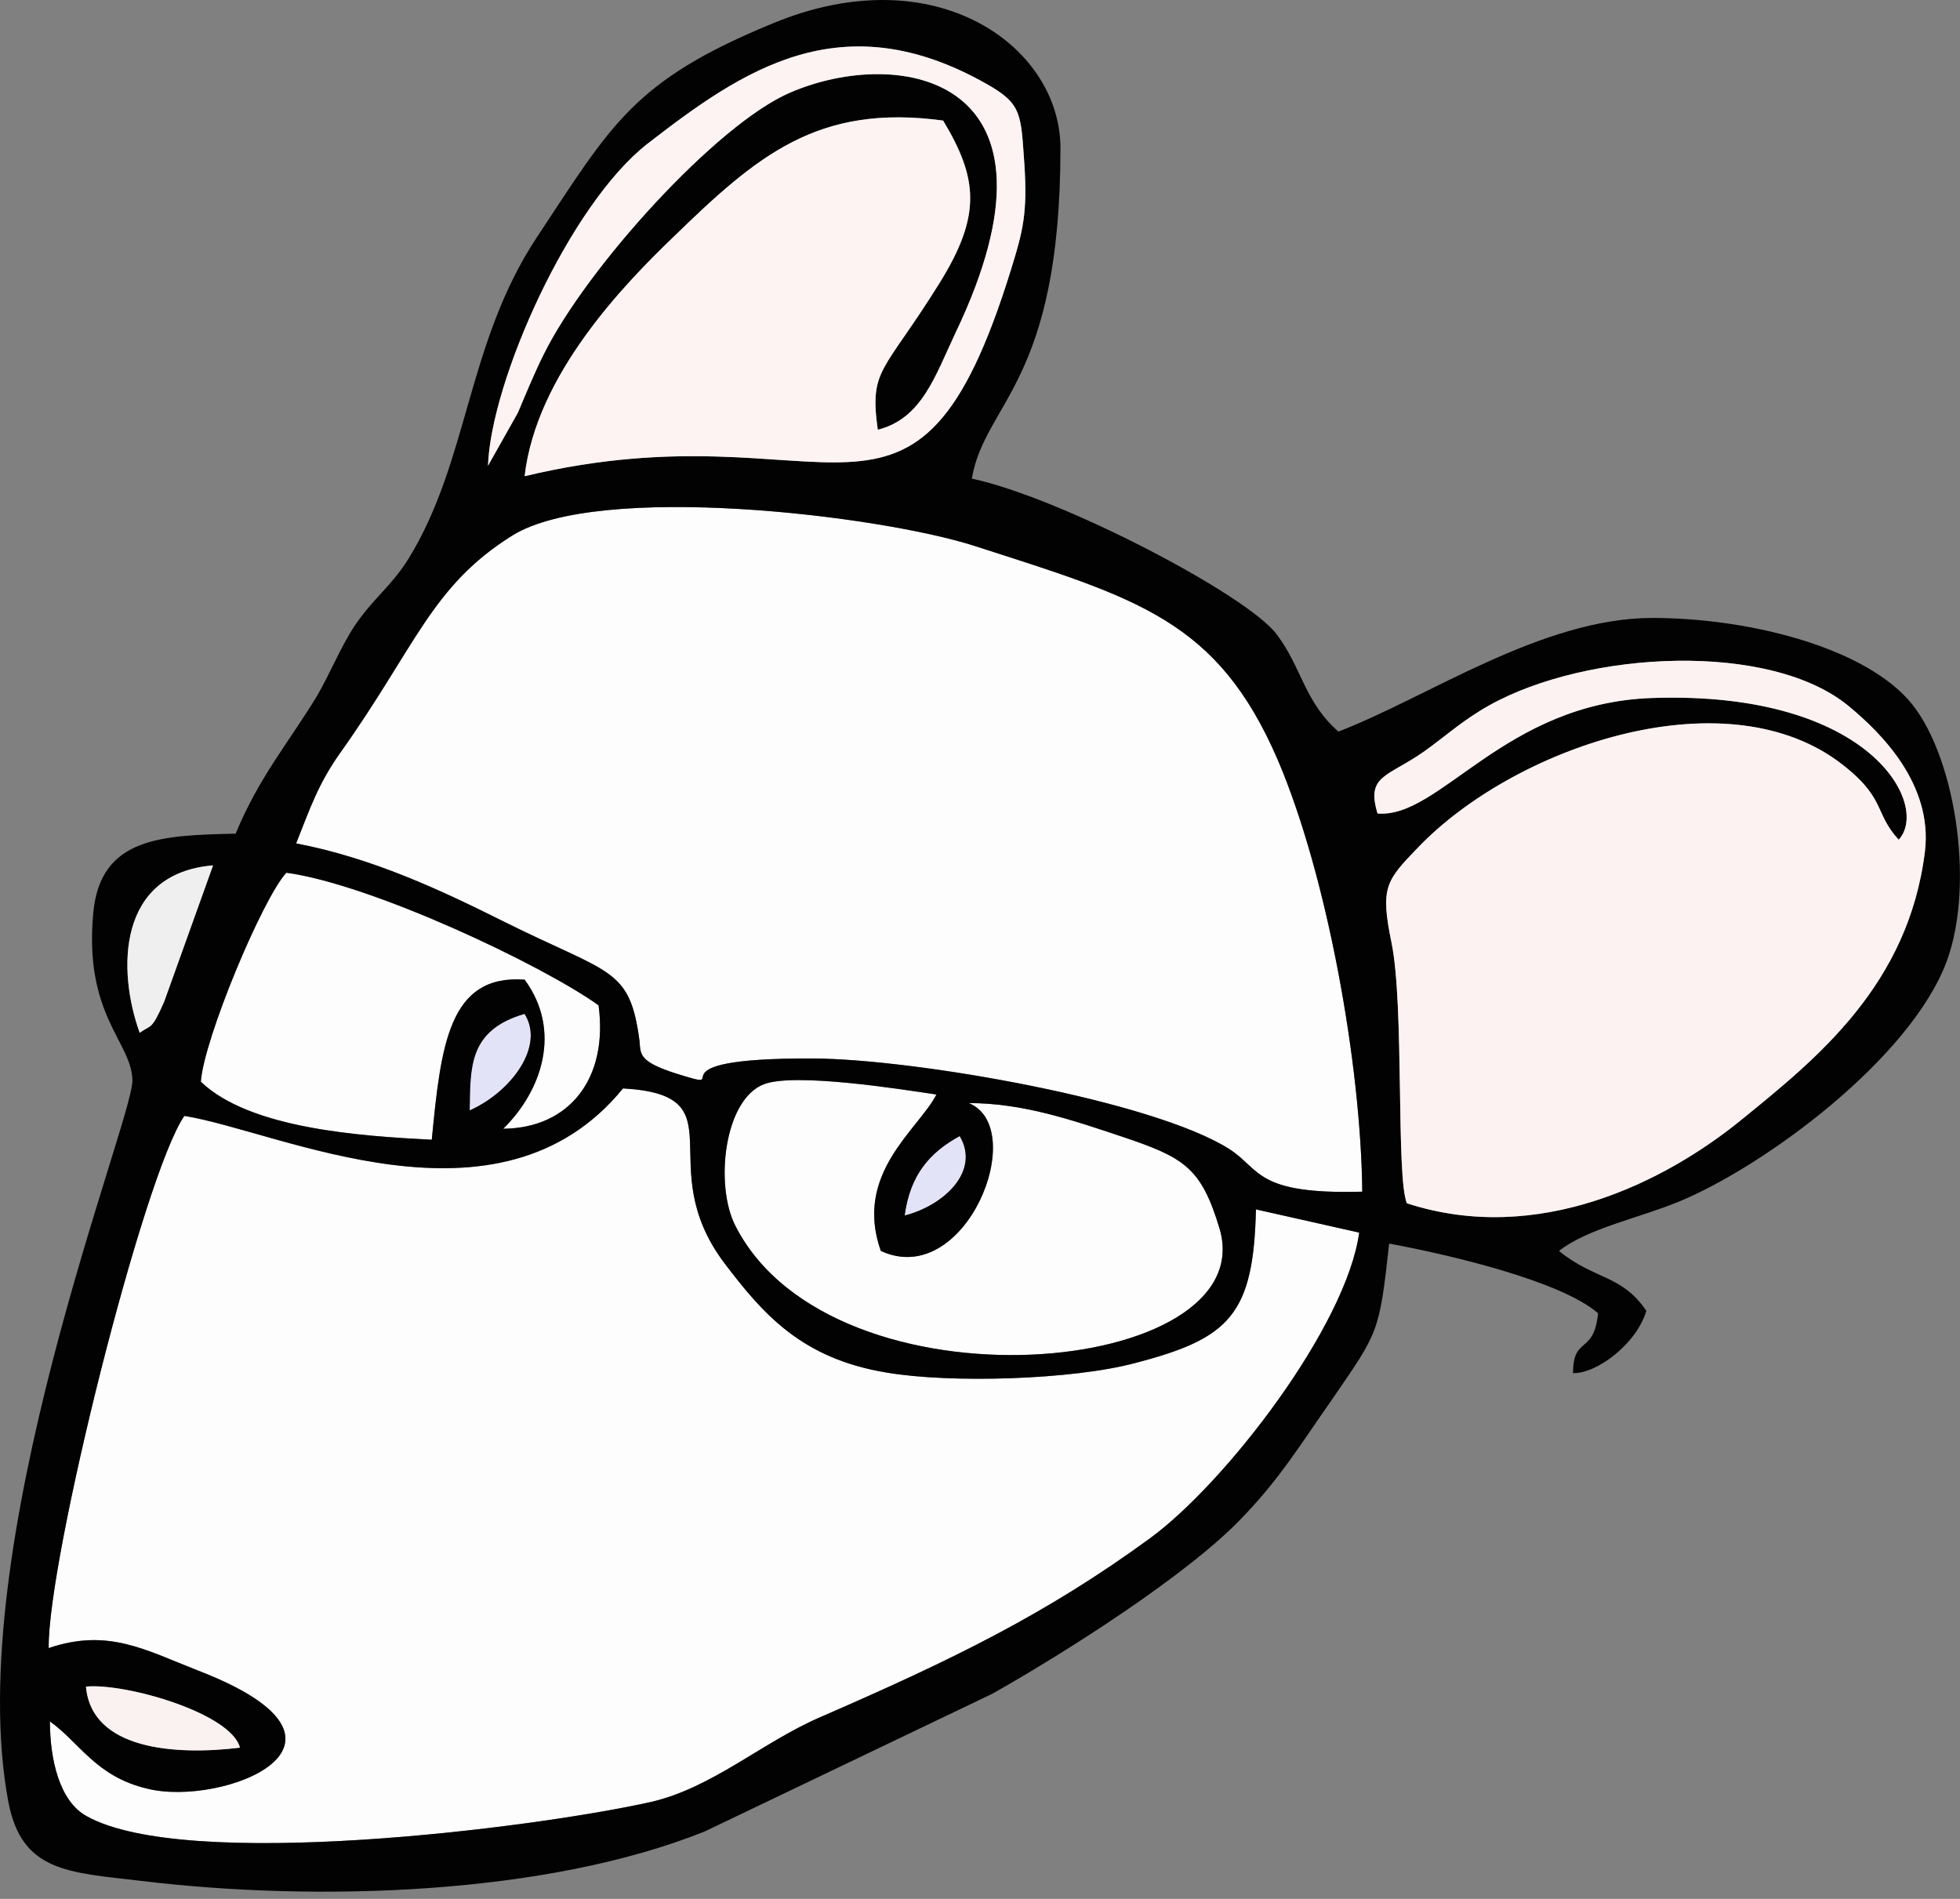 <svg width="256" height="248" viewBox="0 0 256 248" fill="none" xmlns="http://www.w3.org/2000/svg">
<rect x="0" y="0" width="256" height="248" fill="#808080" stroke="none"/>
<g clip-path="url(#clip0_1_2873)">
<path d="M61.342 145.021C66.747 142.627 71.213 136.642 68.51 132.413C61.107 134.568 61.46 139.515 61.342 145.021Z" fill="#E3E3F8"/>
<path d="M118.159 158.747C123.223 157.47 128.085 153.001 125.35 148.373C121.4 150.528 118.868 153.48 118.159 158.747Z" fill="#E3E3F8"/>
<path d="M6.521 224.819C6.521 229.847 7.798 235.273 11.309 237.188C24.236 244.45 69.561 238.784 84.963 235.353C93.022 233.517 99.566 227.532 107.146 224.261C124.223 216.839 136.592 210.855 150.237 200.88C160.132 193.618 175.852 173.19 177.528 160.981L164.042 157.948C163.723 171.674 160.611 174.786 148.402 177.978C140.183 180.212 124.143 180.691 115.765 179.255C104.673 177.419 99.645 171.594 94.618 164.971C84.883 152.043 96.773 143.026 81.372 142.148C65.173 162.018 36.605 147.734 24.077 145.739C18.73 153.48 6.202 203.753 6.36 215.243C14.102 212.61 18.97 215.483 25.912 218.196C50.49 227.692 29.024 236.071 19.209 233.597C12.506 232.001 10.431 227.612 6.521 224.819Z" fill="#FDFDFD"/>
<path d="M38.68 110.149C48.654 112.064 57.512 116.214 65.971 120.443C79.776 127.306 82.249 126.348 83.526 135.924C83.686 137.68 83.367 138.637 88.394 140.233C96.853 142.867 83.526 138.158 106.189 138.238C119.675 138.318 150.557 143.744 160.531 150.048C164.681 152.682 163.883 156.033 177.927 155.634C177.768 139.116 173.379 114.458 166.915 99.297C159.015 80.943 148.562 78.15 127.256 71.288C114.807 67.298 78.26 62.909 66.928 69.931C56.315 76.554 54.32 84.454 44.425 98.339C41.552 102.409 40.515 105.521 38.68 110.149Z" fill="#FDFDFD"/>
<path d="M126.537 144.064C134.517 147.336 126.138 168.482 115.046 163.375C111.455 153.241 119.994 147.495 122.308 142.947C117.52 142.229 103.874 140.074 99.805 141.59C94.538 143.585 93.341 154.837 96.054 160.103C108.822 185.16 165.239 179.813 159.254 160.343C156.86 152.443 154.626 151.166 146.566 148.453C140.103 146.298 133.639 144.064 126.537 144.064Z" fill="#FDFDFD"/>
<path d="M26.231 141.27C32.615 147.415 47.058 148.372 56.395 148.851C57.592 136.483 58.629 127.226 68.524 127.944C73.392 134.567 70.838 142.388 65.731 147.415C74.429 147.335 79.456 140.792 78.18 131.296C70.838 126.029 48.574 115.496 37.403 113.979C34.291 117.331 26.63 135.685 26.231 141.27Z" fill="#FDFDFD"/>
<path d="M11.229 220.271C16.496 219.792 30.221 223.782 31.338 228.25C22.8 229.288 11.947 228.49 11.229 220.271ZM6.521 224.819C10.431 227.612 12.506 232.001 19.209 233.597C29.024 236.071 50.49 227.692 25.912 218.196C18.97 215.483 14.102 212.61 6.36 215.243C6.202 203.752 18.73 153.48 24.077 145.739C36.605 147.734 65.173 162.018 81.372 142.148C96.773 143.026 84.883 152.043 94.618 164.971C99.645 171.594 104.673 177.419 115.765 179.254C124.143 180.691 140.183 180.212 148.402 177.978C160.611 174.786 163.723 171.674 164.042 157.948L177.528 160.981C175.853 173.19 160.132 193.618 150.237 200.88C136.592 210.855 124.223 216.839 107.146 224.261C99.566 227.532 93.022 233.517 84.963 235.353C69.561 238.784 24.236 244.449 11.309 237.188C7.798 235.273 6.521 229.846 6.521 224.819ZM118.159 158.746C118.868 153.48 121.4 150.527 125.35 148.373C128.085 153.001 123.223 157.47 118.159 158.746ZM126.537 144.064C133.639 144.064 140.103 146.298 146.567 148.452C154.626 151.166 156.861 152.442 159.255 160.342C165.239 179.813 108.822 185.16 96.055 160.103C93.341 154.836 94.538 143.585 99.805 141.59C103.875 140.074 117.52 142.228 122.308 142.946C119.994 147.495 111.455 153.24 115.046 163.375C126.138 168.482 134.517 147.335 126.537 144.064ZM61.342 145.021C61.46 139.515 61.107 134.568 68.51 132.413C71.213 136.642 66.747 142.627 61.342 145.021ZM26.231 141.271C26.63 135.685 34.291 117.331 37.403 113.98C48.575 115.496 70.838 126.029 78.18 131.296C79.457 140.792 74.429 147.335 65.731 147.415C70.838 142.388 73.392 134.568 68.524 127.944C58.629 127.226 57.592 136.483 56.395 148.851C47.059 148.373 32.615 147.415 26.231 141.271ZM18.251 134.887C15.299 126.747 15.299 114.059 27.827 113.022L21.443 130.817C19.767 134.647 19.767 133.77 18.251 134.887ZM38.68 110.149C40.515 105.521 41.552 102.409 44.425 98.339C54.32 84.454 56.315 76.554 66.928 69.931C78.26 62.909 114.807 67.298 127.256 71.288C148.562 78.15 159.015 80.943 166.915 99.297C173.379 114.458 177.768 139.116 177.927 155.634C163.883 156.033 164.681 152.682 160.531 150.048C150.557 143.744 119.675 138.318 106.189 138.238C83.526 138.158 96.852 142.867 88.394 140.233C83.367 138.637 83.686 137.68 83.526 135.924C82.249 126.348 79.776 127.306 65.971 120.443C57.512 116.214 48.654 112.065 38.68 110.149ZM179.922 106.239C178.406 101.212 181.199 101.531 186.067 98.1C188.86 96.105 191.094 94.03 194.525 92.115C207.373 84.933 231.312 83.736 241.526 92.275C245.676 95.706 252.459 102.409 251.421 111.187C249.267 128.663 237.297 138.238 227.482 146.218C217.507 154.357 200.909 162.736 183.753 157.15C182.316 153.639 183.433 131.376 181.758 123.156C180.241 115.815 181.039 115.017 185.269 110.628C197.717 97.701 224.689 88.285 240.01 99.377C246.474 104.165 244.638 106 247.99 109.671C252.139 105.202 244.399 90.2 215.831 91.157C196.44 91.796 188.062 106.957 179.922 106.239ZM63.736 60.834C64.135 49.742 74.349 26.76 84.564 18.781C96.932 9.205 109.86 0.188 128.851 10.96C133.56 13.594 133.32 14.95 133.799 21.494C134.198 27.798 133.639 30.112 132.043 35.219C119.435 75.916 108.902 52.535 68.524 62.191C70.04 48.944 81.531 37.134 87.915 30.99C98.847 20.377 106.747 13.514 123.186 15.748C127.734 23.329 128.213 28.117 122.707 36.974C115.366 48.785 113.53 48.066 114.647 56.126C120.393 54.69 122.148 49.104 124.782 43.518C140.821 10.003 117.52 5.933 103.236 12.078C93.66 16.147 76.584 34.98 70.998 46.311C69.881 48.545 68.684 51.418 67.646 53.892L63.736 60.834ZM126.936 62.51C128.612 52.535 138.507 50.061 138.507 19.339C138.507 6.093 122.228 -5.797 100.922 3.06C82.648 10.561 79.856 16.307 70.12 30.99C60.943 44.874 61.263 60.116 53.362 72.963C51.048 76.634 48.974 77.911 46.42 81.582C44.585 84.295 43.228 87.726 41.393 90.918C37.642 97.062 33.812 101.531 30.78 108.873C21.204 109.112 13.144 109.272 12.187 119.167C10.91 132.732 17.294 136.084 17.294 141.191C17.214 146.697 -5.129 202.236 1.095 235.353C2.85 244.449 8.835 244.529 18.411 245.646C41.473 248.439 71.397 247.482 92.065 239.183L129.57 221.228C139.066 215.882 155.025 205.747 162.127 198.326C167.155 193.139 169.788 188.75 174.097 182.606C180.002 173.988 180.162 174.147 181.438 162.417C189.259 163.853 203.862 167.285 208.729 171.514C208.171 177.02 205.458 174.387 205.458 179.334C208.57 179.414 213.757 175.504 215.033 171.195C211.762 166.407 208.33 167.205 203.622 163.375C207.373 160.422 214.156 159.066 219.342 156.911C230.514 152.283 249.586 138.238 254.294 125.471C258.045 115.177 255.252 98.02 249.187 91.317C242.803 84.295 227.961 80.704 215.831 80.704C201.388 80.704 186.466 91.078 174.815 95.546C170.346 91.636 170.027 87.168 166.756 82.858C163.005 77.751 138.587 64.984 126.936 62.51Z" fill="#020202"/>
<path d="M179.922 106.239C188.062 106.957 196.441 91.796 215.832 91.157C244.399 90.2 252.14 105.202 247.99 109.67C244.639 106 246.474 104.164 240.01 99.376C224.689 88.284 197.717 97.701 185.269 110.628C181.04 115.017 180.242 115.815 181.758 123.156C183.434 131.375 182.316 153.639 183.753 157.15C200.909 162.736 217.507 154.357 227.482 146.218C237.297 138.238 249.267 128.662 251.422 111.186C252.459 102.409 245.676 95.706 241.527 92.274C231.312 83.736 207.373 84.933 194.526 92.115C191.094 94.03 188.86 96.105 186.067 98.1C181.199 101.531 178.406 101.212 179.922 106.239Z" fill="#FDF2F2"/>
<path d="M63.736 60.834L67.646 53.892C68.684 51.418 69.881 48.545 70.998 46.311C76.584 34.98 93.661 16.147 103.236 12.077C117.52 5.933 140.821 10.003 124.782 43.518C122.149 49.104 120.393 54.69 114.647 56.126C113.53 48.066 115.366 48.785 122.707 36.974C128.213 28.117 127.734 23.329 123.186 15.748C106.747 13.514 98.847 20.376 87.915 30.99C81.531 37.134 70.04 48.944 68.524 62.191C108.902 52.535 119.435 75.916 132.043 35.219C133.639 30.112 134.198 27.798 133.799 21.494C133.32 14.95 133.56 13.594 128.852 10.96C109.86 0.188 96.932 9.205 84.564 18.78C74.35 26.76 64.135 49.742 63.736 60.834Z" fill="#FEF3F3"/>
<path d="M18.251 134.887C19.767 133.77 19.767 134.648 21.443 130.817L27.827 113.022C15.299 114.06 15.299 126.748 18.251 134.887Z" fill="#EFEFEF"/>
<path d="M31.338 228.25C30.221 223.782 16.496 219.792 11.229 220.271C11.947 228.49 22.8 229.288 31.338 228.25Z" fill="#FAF1F1"/>
</g>
<defs>
<clipPath id="clip0_1_2873">
<rect width="256" height="248" fill="white"/>
</clipPath>
</defs>
</svg>
